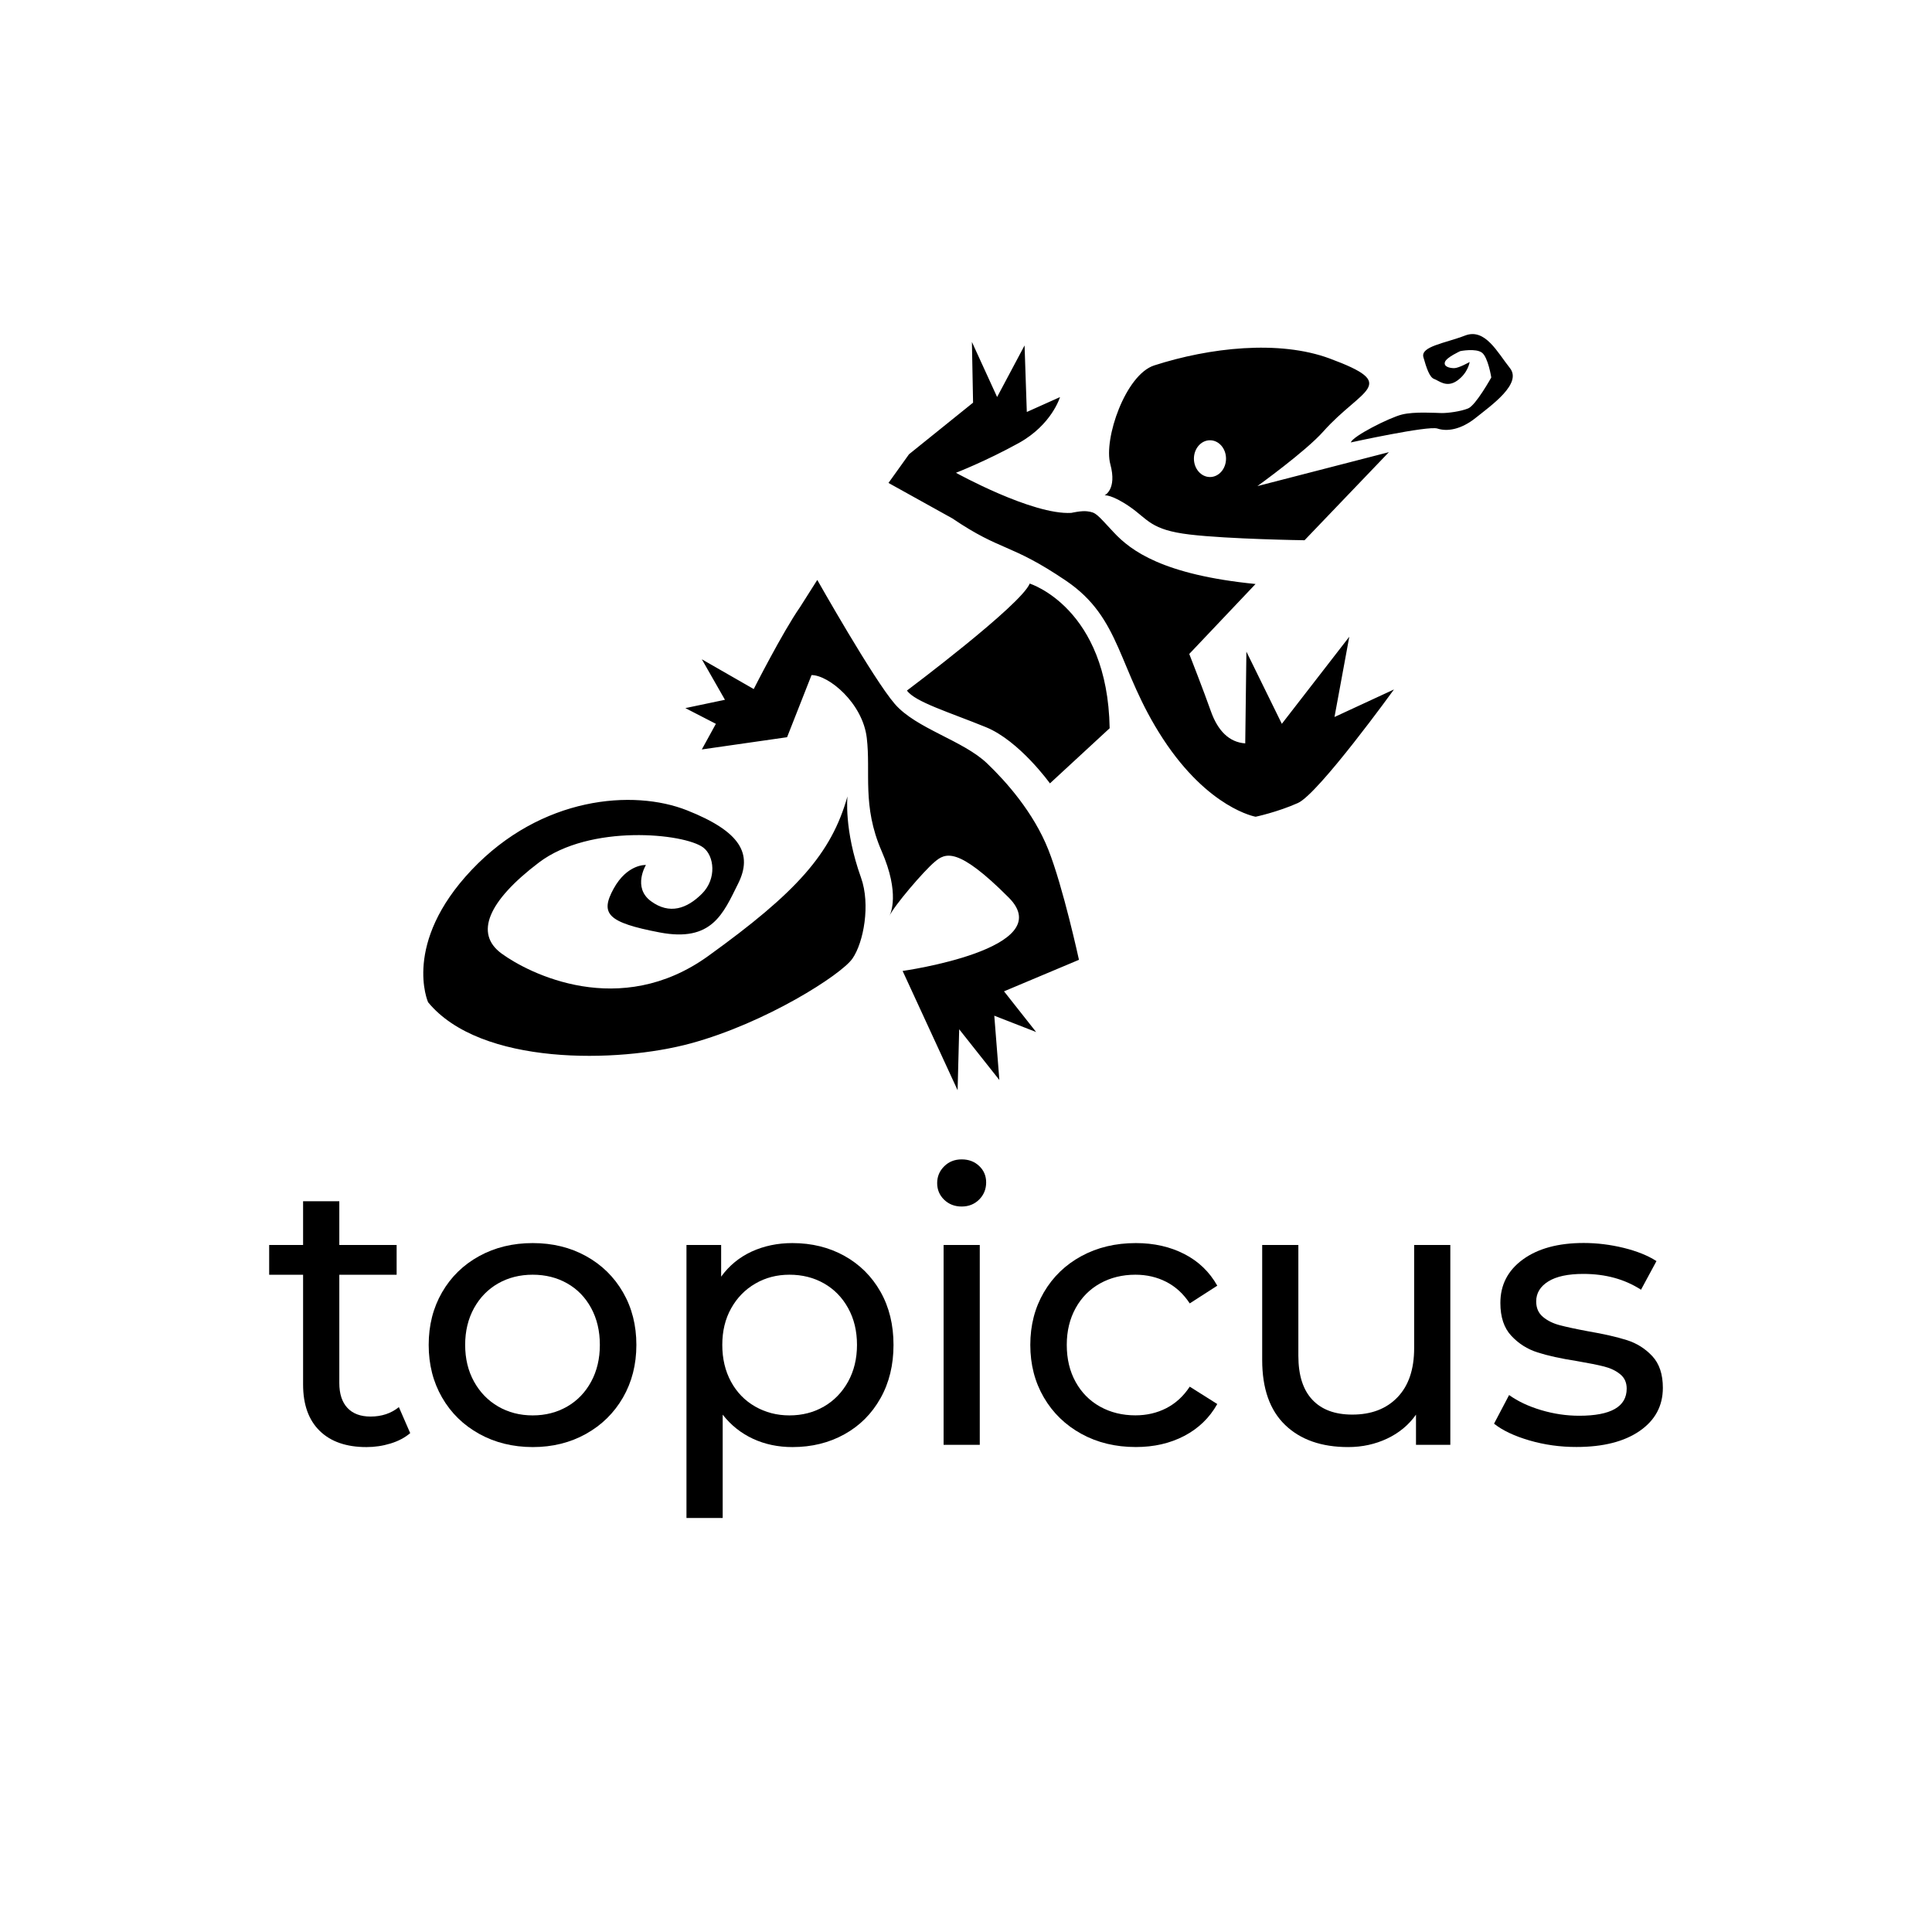 <?xml version="1.0" standalone="no"?>
<!DOCTYPE svg PUBLIC "-//W3C//DTD SVG 20010904//EN" "http://www.w3.org/TR/2001/REC-SVG-20010904/DTD/svg10.dtd">
<!-- Created using Krita: https://krita.org -->
<svg xmlns="http://www.w3.org/2000/svg" 
    xmlns:xlink="http://www.w3.org/1999/xlink"
    xmlns:krita="http://krita.org/namespaces/svg/krita"
    xmlns:sodipodi="http://sodipodi.sourceforge.net/DTD/sodipodi-0.dtd"
    width="225pt"
    height="225pt"
    viewBox="0 0 225 225">
<defs/>
<path id="Path" transform="matrix(0.581 0 0 0.581 173.995 144.757)" fill="#000000" stroke="#000000" stroke-opacity="0" stroke-width="0" stroke-linecap="square" stroke-linejoin="bevel" d="M7.1 39.58C4.08 38.7 1.71 37.58 0 36.22L3.02 30.48C4.78 31.74 6.92 32.75 9.44 33.5C11.96 34.25 14.5 34.63 17.07 34.63C23.42 34.63 26.59 32.82 26.59 29.19C26.59 27.98 26.16 27.02 25.3 26.32C24.44 25.61 23.37 25.1 22.09 24.77C20.81 24.44 18.98 24.08 16.61 23.67C13.39 23.17 10.75 22.59 8.71 21.93C6.67 21.28 4.92 20.17 3.46 18.6C2 17.04 1.27 14.85 1.27 12.02C1.27 8.39 2.78 5.48 5.8 3.29C8.82 1.1 12.88 0 17.97 0C20.64 0 23.31 0.33 25.98 0.98C28.65 1.64 30.84 2.52 32.56 3.63L29.46 9.37C26.18 7.25 22.33 6.2 17.9 6.2C14.83 6.2 12.48 6.7 10.87 7.71C9.26 8.72 8.45 10.05 8.45 11.72C8.45 13.03 8.9 14.06 9.81 14.82C10.72 15.58 11.84 16.13 13.17 16.48C14.5 16.83 16.38 17.24 18.8 17.69C22.02 18.24 24.63 18.84 26.62 19.47C28.61 20.1 30.31 21.17 31.72 22.68C33.13 24.19 33.84 26.31 33.84 29.03C33.84 32.66 32.29 35.54 29.19 37.68C26.09 39.82 21.87 40.89 16.53 40.89C13.27 40.9 10.12 40.46 7.1 39.58Z"/><path id="Path1" transform="matrix(0.581 0 0 0.581 146.994 144.989)" fill="#000000" stroke="#000000" stroke-opacity="0" stroke-width="0" stroke-linecap="square" stroke-linejoin="bevel" d="M37.71 0L37.71 40.06L30.83 40.06L30.83 34.01C29.37 36.08 27.44 37.68 25.05 38.81C22.66 39.94 20.05 40.51 17.23 40.51C11.89 40.51 7.68 39.04 4.61 36.09C1.54 33.14 0 28.8 0 23.05L0 0L7.25 0L7.25 22.22C7.25 26.1 8.18 29.03 10.05 31.02C11.91 33.01 14.58 34 18.06 34C21.89 34 24.91 32.84 27.13 30.52C29.35 28.2 30.46 24.93 30.46 20.69L30.46 0Z"/><path id="Path2" transform="matrix(0.581 0 0 0.581 119.988 144.769)" fill="#000000" stroke="#000000" stroke-opacity="0" stroke-width="0" stroke-linecap="square" stroke-linejoin="bevel" d="M10.24 38.24C7.04 36.48 4.53 34.05 2.72 30.95C0.91 27.85 0 24.34 0 20.41C0 16.48 0.91 12.97 2.72 9.87C4.53 6.77 7.04 4.35 10.24 2.61C13.44 0.87 17.08 0 21.16 0C24.79 0 28.02 0.73 30.87 2.19C33.72 3.65 35.92 5.77 37.48 8.54L31.96 12.09C30.7 10.18 29.14 8.74 27.27 7.78C25.4 6.82 23.34 6.34 21.07 6.34C18.45 6.34 16.09 6.92 14 8.08C11.91 9.24 10.27 10.89 9.09 13.03C7.91 15.17 7.31 17.63 7.31 20.4C7.31 23.22 7.9 25.7 9.09 27.84C10.27 29.98 11.91 31.63 14 32.79C16.09 33.95 18.45 34.53 21.07 34.53C23.34 34.53 25.4 34.05 27.27 33.09C29.13 32.13 30.7 30.7 31.96 28.78L37.48 32.26C35.92 35.03 33.71 37.16 30.87 38.65C28.02 40.14 24.79 40.88 21.16 40.88C17.08 40.88 13.44 40 10.24 38.24Z"/><path id="Shape" transform="matrix(0.581 0 0 0.581 109.142 135.021)" fill="#000000" stroke="#000000" stroke-opacity="0" stroke-width="0" stroke-linecap="square" stroke-linejoin="bevel" d="M1.4 8.09C0.47 7.18 0 6.08 0 4.76C0 3.45 0.46 2.33 1.4 1.4C2.33 0.47 3.5 0 4.91 0C6.32 0 7.49 0.44 8.42 1.32C9.35 2.2 9.82 3.3 9.82 4.61C9.82 5.97 9.35 7.12 8.42 8.05C7.49 8.98 6.32 9.45 4.91 9.45C3.51 9.45 2.34 8.99 1.4 8.09ZM1.29 17.16L8.54 17.16L8.54 57.22L1.29 57.22Z"/><path id="Shape1" transform="matrix(0.581 0 0 0.581 79.946 144.769)" fill="#000000" stroke="#000000" stroke-opacity="0" stroke-width="0" stroke-linecap="square" stroke-linejoin="bevel" d="M31.67 2.57C34.74 4.28 37.15 6.68 38.89 9.75C40.63 12.82 41.5 16.38 41.5 20.41C41.5 24.44 40.63 28.01 38.89 31.1C37.15 34.2 34.75 36.61 31.67 38.32C28.6 40.03 25.12 40.89 21.24 40.89C18.37 40.89 15.74 40.34 13.34 39.23C10.95 38.12 8.92 36.51 7.26 34.39L7.26 55.1L0 55.1L0 0.38L6.95 0.38L6.95 6.73C8.56 4.51 10.6 2.84 13.07 1.7C15.54 0.57 18.26 0 21.23 0C25.12 0 28.6 0.86 31.67 2.57ZM27.56 32.76C29.6 31.58 31.21 29.91 32.4 27.77C33.58 25.63 34.18 23.17 34.18 20.4C34.18 17.63 33.59 15.17 32.4 13.03C31.22 10.89 29.6 9.24 27.56 8.08C25.52 6.92 23.21 6.34 20.64 6.34C18.12 6.34 15.84 6.93 13.8 8.12C11.76 9.3 10.15 10.95 8.96 13.07C7.77 15.19 7.18 17.63 7.18 20.4C7.18 23.17 7.76 25.63 8.92 27.77C10.08 29.91 11.69 31.57 13.76 32.76C15.83 33.94 18.12 34.54 20.64 34.54C23.21 34.54 25.52 33.94 27.56 32.76Z"/><path id="Shape2" transform="matrix(0.581 0 0 0.581 49.925 144.769)" fill="#000000" stroke="#000000" stroke-opacity="0" stroke-width="0" stroke-linecap="square" stroke-linejoin="bevel" d="M10.12 38.24C6.95 36.48 4.46 34.05 2.68 30.95C0.89 27.85 0 24.34 0 20.41C0 16.48 0.89 12.97 2.68 9.87C4.47 6.77 6.95 4.35 10.12 2.61C13.29 0.87 16.87 0 20.85 0C24.83 0 28.39 0.87 31.54 2.61C34.69 4.35 37.16 6.77 38.95 9.87C40.74 12.97 41.63 16.48 41.63 20.41C41.63 24.34 40.73 27.85 38.95 30.95C37.16 34.05 34.69 36.48 31.54 38.24C28.39 40 24.83 40.89 20.85 40.89C16.87 40.88 13.29 40 10.12 38.24ZM27.77 32.76C29.81 31.58 31.41 29.91 32.57 27.77C33.73 25.63 34.31 23.17 34.31 20.4C34.31 17.63 33.73 15.17 32.57 13.03C31.41 10.89 29.81 9.24 27.77 8.08C25.73 6.92 23.42 6.34 20.85 6.34C18.28 6.34 15.97 6.92 13.93 8.08C11.89 9.24 10.28 10.89 9.09 13.03C7.91 15.17 7.31 17.63 7.31 20.4C7.31 23.17 7.9 25.63 9.09 27.77C10.27 29.91 11.89 31.57 13.93 32.76C15.97 33.94 18.28 34.54 20.85 34.54C23.42 34.54 25.73 33.94 27.77 32.76Z"/><path id="Path3" transform="matrix(0.581 0 0 0.581 31.347 139.895)" fill="#000000" stroke="#000000" stroke-opacity="0" stroke-width="0" stroke-linecap="square" stroke-linejoin="bevel" d="M28.27 46.48C27.21 47.39 25.9 48.08 24.34 48.56C22.78 49.04 21.17 49.28 19.5 49.28C15.47 49.28 12.35 48.2 10.13 46.03C7.91 43.86 6.8 40.77 6.8 36.73L6.8 14.74L0 14.74L0 8.77L6.8 8.77L6.8 0L14.06 0L14.06 8.77L25.55 8.77L25.55 14.74L14.06 14.74L14.06 36.43C14.06 38.6 14.6 40.26 15.68 41.42C16.76 42.58 18.31 43.16 20.33 43.16C22.55 43.16 24.44 42.53 26 41.27Z"/><path id="hagedis_2_" transform="matrix(0.953 0 0 0.953 49.295 38.907)" fill="#000000" stroke="#000000" stroke-opacity="0" stroke-width="0" stroke-linecap="square" stroke-linejoin="bevel" d="M78.52 30.124C85.371 34.749 84.812 40.909 90.393 49.458C95.984 58.006 101.717 58.982 101.717 58.982C101.717 58.982 104.37 58.423 106.88 57.305C109.401 56.187 118.621 43.43 118.621 43.43L111.353 46.794L113.162 36.985L104.918 47.628L100.588 38.805L100.446 50.017C98.484 49.885 97.091 48.472 96.248 46.093C95.414 43.714 93.605 39.089 93.605 39.089L101.706 30.541C90.383 29.413 86.469 26.475 84.375 24.228C82.281 21.982 82.22 21.789 81.123 21.657C80.421 21.565 79.201 21.85 79.201 21.85C74.454 22.134 65.093 16.95 65.093 16.95C65.093 16.95 68.721 15.548 72.777 13.311C76.823 11.065 77.809 7.7 77.809 7.7L73.753 9.52L73.479 1.388L70.124 7.69L67.044 0.961L67.186 8.381L59.36 14.684L56.849 18.191L64.666 22.531C70.693 26.617 71.679 25.499 78.52 30.124ZM68.752 48.035C72.848 49.702 76.579 54.906 76.579 54.906L83.877 48.167C83.633 33.438 74.109 30.49 74.109 30.49C73.052 33.112 59.105 43.562 59.105 43.562C60.092 44.955 64.29 46.215 68.752 48.035ZM47.446 41.671C49.561 41.671 53.698 45.107 54.196 49.346C54.704 53.595 53.596 57.63 56.015 63.19C58.272 68.364 57.113 70.824 56.951 71.139C57.499 69.889 61.169 65.609 62.48 64.512C63.781 63.394 65.296 62.59 71.547 68.862C77.799 75.124 58.577 77.828 58.577 77.828L65.296 92.404L65.489 84.953L70.399 91.154L69.779 83.296L74.891 85.289L70.968 80.318L80.126 76.466C80.126 76.466 78.185 67.531 76.376 62.987C74.566 58.443 71.232 54.692 68.915 52.477C65.957 49.641 60.244 48.228 57.621 45.199C54.999 42.169 48.148 30.043 48.148 30.043L46.033 33.377C43.919 36.406 40.382 43.379 40.382 43.379L34.039 39.74L36.865 44.69L32.026 45.707L35.757 47.628L34.039 50.759L44.458 49.264ZM5.903 65.487C-2.605 74.483 0.587 81.65 0.587 81.65C6.98 89.426 23.783 89.1 32.677 86.681C41.846 84.191 51.075 78.295 52.447 76.313C53.82 74.331 54.663 69.696 53.495 66.433C51.38 60.537 51.838 56.492 51.838 56.492C49.866 63.505 45.607 68.232 34.812 76.008C24.017 83.784 12.916 78.143 9.572 75.703C6.228 73.264 7.905 69.299 14.136 64.573C20.378 59.846 31.894 61.005 34.212 62.743C35.554 63.749 35.889 66.555 34.059 68.385C32.23 70.214 30.095 70.977 27.818 69.299C25.541 67.622 27.208 64.878 27.208 64.878C27.208 64.878 24.931 64.725 23.254 67.785C21.587 70.834 22.502 71.901 28.885 73.121C35.279 74.341 36.641 70.834 38.471 67.165C40.3 63.505 38.766 60.791 32.23 58.199C25.663 55.597 14.421 56.492 5.903 65.487ZM119.586 9.835C118.072 10.211 113.548 12.488 113.355 13.24C113.355 13.24 122.798 11.167 123.927 11.543C125.065 11.919 126.763 11.726 128.643 10.211C130.534 8.697 134.305 6.054 132.79 4.153C131.276 2.262 129.771 -0.767 127.312 0.178C124.862 1.124 121.843 1.5 122.219 2.831C122.595 4.153 122.971 5.291 123.53 5.484C124.099 5.678 125.045 6.623 126.366 5.678C127.688 4.732 127.871 3.411 127.871 3.411C127.871 3.411 126.549 4.163 125.98 4.163C125.421 4.163 124.659 3.98 124.852 3.411C125.035 2.842 126.732 2.079 126.732 2.079C126.732 2.079 128.623 1.703 129.375 2.272C130.127 2.842 130.514 5.301 130.514 5.301C130.514 5.301 128.623 8.707 127.688 9.083C126.742 9.469 125.228 9.652 124.476 9.652C123.744 9.642 121.091 9.449 119.586 9.835ZM96.136 12.976C97.224 12.976 98.098 13.982 98.098 15.222C98.098 16.462 97.224 17.469 96.136 17.469C95.058 17.469 94.174 16.462 94.174 15.222C94.174 13.982 95.058 12.976 96.136 12.976ZM109.981 11.909C114.697 6.613 119.444 6.196 110.763 2.984C104.553 0.687 96.085 1.652 89.326 3.828C85.819 4.956 83.115 12.803 83.959 15.903C84.802 19.004 83.257 19.705 83.257 19.705C83.257 19.705 84.101 19.563 86.347 21.108C88.594 22.663 88.878 23.924 93.646 24.493C98.423 25.062 107.693 25.194 107.693 25.194L118.001 14.43L101.93 18.577C101.94 18.567 107.805 14.358 109.981 11.909Z"/>
</svg>
